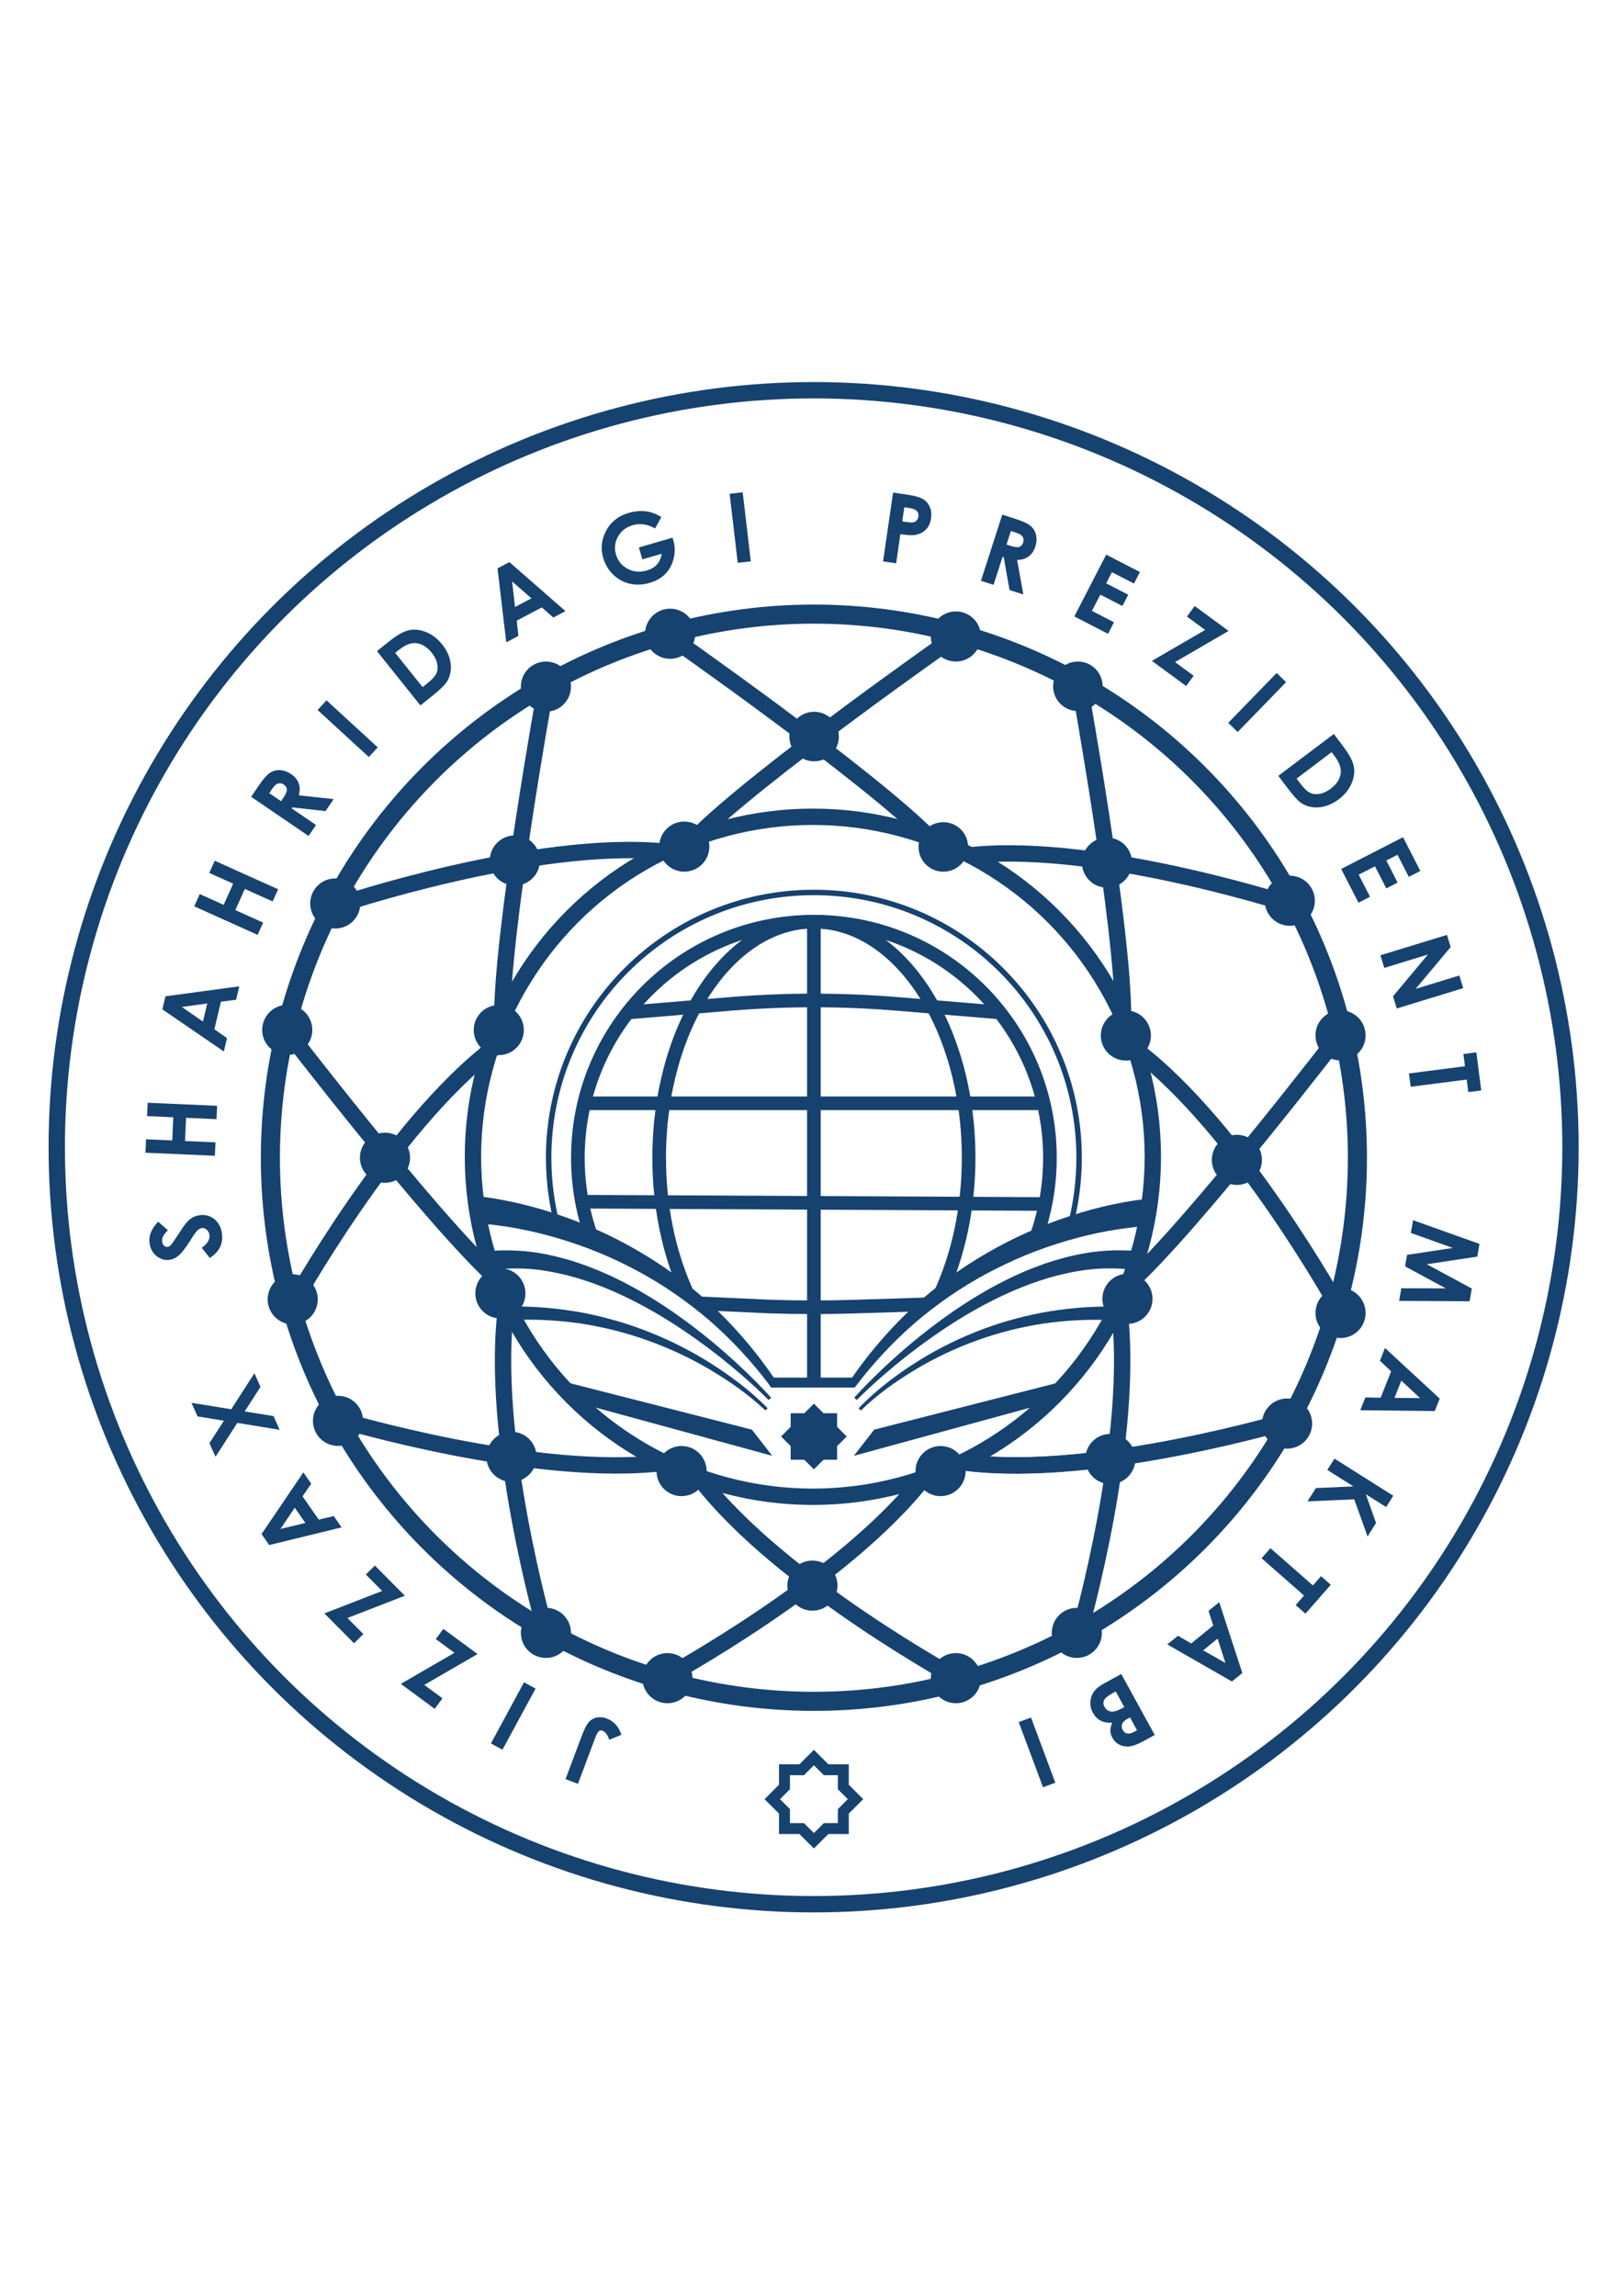 <?xml version="1.0" encoding="utf-8"?>
<!-- Generator: Adobe Illustrator 23.1.0, SVG Export Plug-In . SVG Version: 6.00 Build 0)  -->
<svg version="1.1" id="Layer_1" xmlns="http://www.w3.org/2000/svg" xmlns:xlink="http://www.w3.org/1999/xlink" x="0px" y="0px"
	 viewBox="0 0 595.28 841.89" style="enable-background:new 0 0 595.28 841.89;" xml:space="preserve">
<style type="text/css">
	.st0{fill:none;stroke:#164270;stroke-width:6;stroke-miterlimit:10;}
	.st1{fill:none;stroke:#164270;stroke-width:7;stroke-miterlimit:10;}
	.st2{fill:#164270;}
	.st3{fill:none;stroke:#164270;stroke-width:2;stroke-miterlimit:10;}
	.st4{fill:none;stroke:#164270;stroke-width:5;stroke-miterlimit:10;}
	.st5{fill:none;stroke:#164270;stroke-width:4;stroke-miterlimit:10;}
	.st6{fill:none;stroke:#164270;stroke-width:3.65;stroke-miterlimit:10;}
</style>
<circle class="st0" cx="298.42" cy="420.7" r="277.6"/>
<circle class="st1" cx="298.52" cy="424.55" r="199.35"/>
<g>
	<path class="st2" d="M211.98,654.14l-4.56-1.71l5.95-15.84c0.95-2.52,1.81-4.21,2.59-5.08c0.78-0.87,1.75-1.43,2.89-1.68
		c1.15-0.25,2.36-0.14,3.65,0.34c2.63,0.99,4.43,2.98,5.42,5.98l-4.43,1.84c-0.42-1.09-0.83-1.88-1.23-2.35
		c-0.4-0.47-0.84-0.8-1.32-0.98c-0.49-0.18-0.93-0.11-1.32,0.21s-0.85,1.18-1.38,2.58L211.98,654.14z"/>
	<path class="st2" d="M184.29,641.63l-4.24-2.29l12.15-22.42l4.24,2.3L184.29,641.63z"/>
	<path class="st2" d="M159.43,626.64l-12.42-9.15l19.67-11.39l-6.84-5.03l2.77-3.75l12.55,9.24l-19.55,11.31l6.68,4.92
		L159.43,626.64z"/>
	<path class="st2" d="M129.85,602.6l-10.87-10.95l21.19-8.23l-5.98-6.03l3.31-3.28l10.98,11.06l-21.06,8.16l5.84,5.89L129.85,602.6z
		"/>
	<path class="st2" d="M98.74,566.59l-2.81-4.04l15.33-22.61l2.88,4.14l-3.17,4.64l5.94,8.54l5.5-1.3l2.88,4.14L98.74,566.59z
		 M102.87,560.68l9.14-2.19l-3.9-5.6L102.87,560.68z"/>
	<path class="st2" d="M79.04,534.21l-2.22-4.99l5.3-8.23l-9.66-1.58l-2.22-4.98l14.58,2.36l8.5-13.2l2.22,4.99l-5.8,9.01l10.58,1.71
		l2.24,5.02l-15.52-2.53L79.04,534.21z"/>
	<path class="st2" d="M58,447.99l3.6,3.17c-1.59,1.47-2.3,2.86-2.13,4.15c0.08,0.63,0.31,1.13,0.7,1.49
		c0.39,0.36,0.8,0.51,1.22,0.46c0.42-0.05,0.81-0.25,1.15-0.58c0.46-0.45,1.39-1.77,2.81-3.94c1.31-2.03,2.13-3.27,2.49-3.71
		c0.86-1.1,1.72-1.91,2.57-2.43s1.81-0.85,2.87-0.98c2.08-0.26,3.88,0.24,5.41,1.51c1.53,1.26,2.44,3.05,2.73,5.36
		c0.23,1.8-0.02,3.43-0.73,4.87c-0.71,1.45-1.96,2.77-3.73,3.96L74,457.58c2.08-1.5,3.02-3.04,2.83-4.62
		c-0.1-0.83-0.43-1.49-0.98-1.99c-0.55-0.5-1.14-0.71-1.77-0.63c-0.57,0.07-1.12,0.36-1.64,0.85s-1.28,1.54-2.28,3.14
		c-1.9,3.04-3.41,5.04-4.53,6c-1.12,0.96-2.29,1.51-3.5,1.67c-1.75,0.22-3.34-0.26-4.77-1.44c-1.42-1.18-2.26-2.75-2.51-4.71
		c-0.16-1.26-0.02-2.5,0.42-3.72C55.71,450.89,56.62,449.52,58,447.99z"/>
	<path class="st2" d="M53.35,422.71l0.22-4.92l9.61,0.42l0.37-8.5l-9.61-0.42l0.22-4.9l25.47,1.12l-0.22,4.9l-11.17-0.49l-0.37,8.5
		l11.17,0.49l-0.22,4.92L53.35,422.71z"/>
	<path class="st2" d="M59.55,370.14l1.14-4.79l27.07-3.66l-1.16,4.91l-5.57,0.73l-2.4,10.12l4.63,3.23l-1.16,4.91L59.55,370.14z
		 M66.71,369.27l7.73,5.35l1.57-6.64L66.71,369.27z"/>
	<path class="st2" d="M71.24,332.36l2.02-4.49l8.77,3.95l3.49-7.76l-8.77-3.95l2.01-4.47l23.25,10.46l-2.01,4.47l-10.2-4.59
		l-3.49,7.76l10.2,4.59l-2.02,4.49L71.24,332.36z"/>
	<path class="st2" d="M92.11,292.19l2.9-4.25c1.59-2.33,2.93-3.84,4.01-4.55c1.09-0.7,2.32-1.03,3.69-0.97
		c1.37,0.06,2.72,0.54,4.04,1.43c1.38,0.94,2.31,2.07,2.79,3.36c0.48,1.3,0.5,2.78,0.07,4.44l12.77,1.4l-2.99,4.38l-12.15-1.35
		l-0.25,0.37l8.92,6.09l-2.74,4.01L92.11,292.19z M103.08,293.8l0.86-1.26c0.87-1.27,1.3-2.27,1.29-2.98
		c-0.01-0.71-0.4-1.33-1.17-1.86c-0.46-0.31-0.94-0.47-1.44-0.46c-0.5,0.01-0.96,0.16-1.39,0.46s-1,0.98-1.72,2.05l-0.75,1.1
		L103.08,293.8z"/>
	<path class="st2" d="M116.49,260.37l3.26-3.55l18.79,17.24l-3.26,3.55L116.49,260.37z"/>
	<path class="st2" d="M138.26,238.77l4.49-3.59c2.89-2.32,5.33-3.68,7.31-4.09c1.98-0.41,4.07-0.17,6.27,0.72
		c2.2,0.89,4.17,2.41,5.89,4.56c1.23,1.53,2.1,3.15,2.62,4.84c0.52,1.69,0.67,3.32,0.45,4.89c-0.22,1.57-0.72,2.93-1.5,4.09
		c-0.79,1.16-2.47,2.77-5.04,4.84l-4.56,3.65L138.26,238.77z M144.94,239.41L155,251.97l1.76-1.41c1.73-1.39,2.83-2.59,3.29-3.61
		s0.57-2.2,0.31-3.54c-0.26-1.34-0.93-2.69-2.03-4.06c-1.69-2.11-3.6-3.28-5.71-3.5c-1.9-0.2-4.03,0.65-6.39,2.53L144.94,239.41z"/>
	<path class="st2" d="M182.48,208.43l4.35-2.3l20.57,17.98l-4.46,2.35l-4.21-3.72l-9.2,4.85l0.61,5.61l-4.46,2.35L182.48,208.43z
		 M187.84,213.25l1.06,9.34l6.03-3.18L187.84,213.25z"/>
	<path class="st2" d="M242.59,189.6l-2.34,4.2c-2.72-1.59-5.46-1.99-8.22-1.19c-2.41,0.7-4.2,2.09-5.36,4.16
		c-1.16,2.07-1.41,4.25-0.75,6.54c0.69,2.36,2.11,4.12,4.28,5.27c2.17,1.15,4.49,1.37,6.96,0.65c1.61-0.47,2.87-1.2,3.78-2.2
		c0.91-1,1.49-2.32,1.75-3.96l-7.09,2.06l-1.27-4.38l12.32-3.58l0.33,1.02c0.62,2.14,0.66,4.33,0.11,6.58
		c-0.55,2.24-1.56,4.13-3.03,5.65c-1.47,1.52-3.39,2.63-5.77,3.32c-2.54,0.74-4.97,0.84-7.28,0.32c-2.31-0.53-4.35-1.64-6.1-3.35
		c-1.75-1.71-2.97-3.74-3.66-6.1c-0.94-3.24-0.69-6.37,0.76-9.39c1.71-3.59,4.61-5.98,8.68-7.16c2.13-0.62,4.24-0.8,6.32-0.55
		C238.76,187.72,240.62,188.42,242.59,189.6z"/>
	<path class="st2" d="M267.61,181.08l4.79-0.56l2.98,25.32l-4.79,0.56L267.61,181.08z"/>
	<path class="st2" d="M327.56,180.64l5.09,0.74c2.76,0.4,4.71,0.94,5.85,1.63c1.14,0.69,1.99,1.65,2.52,2.89
		c0.54,1.24,0.69,2.65,0.46,4.24c-0.26,1.76-0.93,3.16-2.02,4.19c-1.09,1.03-2.46,1.66-4.1,1.89c-0.96,0.13-2.67,0.01-5.12-0.34
		l-1.55,10.69l-4.8-0.7L327.56,180.64z M330.93,191.2l1.53,0.22c1.2,0.17,2.05,0.21,2.54,0.11c0.49-0.1,0.9-0.33,1.23-0.69
		c0.33-0.36,0.53-0.82,0.61-1.38c0.14-0.98-0.13-1.74-0.82-2.3c-0.5-0.41-1.5-0.73-2.98-0.94l-1.36-0.2L330.93,191.2z"/>
	<path class="st2" d="M367.61,188.72l4.89,1.58c2.68,0.86,4.51,1.72,5.5,2.56c0.98,0.85,1.64,1.93,1.97,3.27
		c0.33,1.33,0.26,2.76-0.23,4.28c-0.51,1.59-1.33,2.8-2.44,3.63c-1.11,0.83-2.52,1.27-4.24,1.32l2.27,12.64l-5.05-1.63l-2.14-12.04
		l-0.42-0.14l-3.31,10.28l-4.62-1.49L367.61,188.72z M369.17,199.69l1.45,0.47c1.47,0.47,2.54,0.61,3.22,0.4
		c0.68-0.21,1.16-0.76,1.45-1.65c0.17-0.53,0.18-1.03,0.03-1.51c-0.15-0.48-0.42-0.88-0.83-1.2c-0.41-0.32-1.22-0.68-2.45-1.07
		l-1.27-0.41L369.17,199.69z"/>
	<path class="st2" d="M405.73,203.39l12.37,6.38l-2.18,4.22l-8.09-4.17l-2.11,4.1l8.09,4.17l-2.14,4.14l-8.09-4.17l-3.08,5.96
		l8.09,4.17l-2.18,4.24l-12.37-6.38L405.73,203.39z"/>
	<path class="st2" d="M438.18,222.24l12.44,9.13l-19.65,11.42l6.84,5.02l-2.76,3.76l-12.56-9.22l19.53-11.34l-6.68-4.91
		L438.18,222.24z"/>
	<path class="st2" d="M468.25,246.79l3.46,3.36l-17.76,18.29l-3.46-3.36L468.25,246.79z"/>
	<path class="st2" d="M489.22,269.15l3.46,4.59c2.24,2.96,3.53,5.43,3.88,7.42c0.35,1.99,0.06,4.07-0.89,6.25
		c-0.95,2.18-2.52,4.1-4.73,5.76c-1.57,1.18-3.2,2.01-4.91,2.48c-1.71,0.47-3.34,0.58-4.9,0.32s-2.91-0.8-4.05-1.62
		c-1.14-0.82-2.7-2.54-4.7-5.18l-3.52-4.66L489.22,269.15z M488.39,275.82l-12.83,9.7l1.36,1.8c1.34,1.77,2.51,2.9,3.52,3.39
		c1.01,0.49,2.18,0.63,3.53,0.41c1.34-0.22,2.72-0.86,4.12-1.92c2.16-1.63,3.38-3.5,3.66-5.61c0.25-1.9-0.54-4.05-2.35-6.46
		L488.39,275.82z"/>
	<path class="st2" d="M514.6,307.01l6.35,12.38l-4.23,2.17l-4.15-8.1l-4.1,2.1l4.15,8.1l-4.15,2.13l-4.16-8.1l-5.97,3.06l4.16,8.1
		l-4.24,2.18l-6.35-12.38L514.6,307.01z"/>
	<path class="st2" d="M530.71,342.84l1.36,4.45l-12.85,15.34l16.04-4.91l1.42,4.64l-24.38,7.46l-1.37-4.46l12.8-15.32l-16,4.9
		l-1.42-4.64L530.71,342.84z"/>
	<path class="st2" d="M541.49,385.9l1.8,13.98l-4.75,0.61l-0.59-4.61l-20.54,2.65l-0.63-4.88l20.54-2.65l-0.58-4.49L541.49,385.9z"
		/>
	<path class="st2" d="M542.64,456.15l-0.8,4.66l-18.53,2.8l16.51,8.91l-0.8,4.66l-25.85-0.13l0.8-4.63l16.33,0.05l-14.95-8.08
		l0.73-4.21l16.78-2.55l-15.39-5.5l0.81-4.66L542.64,456.15z"/>
	<path class="st2" d="M528.06,512.88l-1.82,4.57l-27.32-0.3l1.86-4.69l5.62,0.09l3.84-9.67l-4.12-3.87l1.86-4.69L528.06,512.88z
		 M520.85,512.7l-6.87-6.41l-2.52,6.34L520.85,512.7z"/>
	<path class="st2" d="M511.02,548.5l-2.62,4.15l-7.44-4.69l3.74,10.54l-3.11,4.93l-4.88-13.6l-17.15,0.73l3.07-4.87l13.78-0.61
		l-9.58-6.04l2.62-4.15L511.02,548.5z"/>
	<path class="st2" d="M488.11,581.16l-9.3,10.59l-3.59-3.16l3.07-3.49l-15.57-13.67l3.25-3.7l15.57,13.67l2.98-3.4L488.11,581.16z"
		/>
	<path class="st2" d="M455.66,613.51l-3.82,3.11l-23.7-13.59l3.91-3.18l4.86,2.82l8.07-6.57l-1.71-5.38l3.91-3.18L455.66,613.51z
		 M449.46,609.84l-2.87-8.95l-5.29,4.31L449.46,609.84z"/>
	<path class="st2" d="M411.25,613.88l12.28,22.35l-3.51,1.93c-2.04,1.12-3.6,1.81-4.69,2.06c-1.53,0.38-2.96,0.31-4.28-0.22
		c-1.32-0.53-2.34-1.44-3.06-2.75c-0.47-0.85-0.71-1.72-0.73-2.61c-0.02-0.89,0.21-1.86,0.68-2.92c-1.71,0.11-3.14-0.14-4.29-0.76
		c-1.15-0.61-2.09-1.57-2.81-2.88c-0.69-1.25-1-2.58-0.91-3.97c0.08-1.39,0.49-2.62,1.24-3.7c0.74-1.08,2.02-2.11,3.82-3.1
		L411.25,613.88z M412.37,626l-3.15-5.73l-1.07,0.59c-1.77,0.97-2.83,1.85-3.2,2.63c-0.37,0.78-0.32,1.6,0.15,2.45
		c0.53,0.96,1.31,1.52,2.33,1.68c1.03,0.16,2.38-0.22,4.05-1.14L412.37,626z M417.05,634.51l-2.59-4.71l-0.93,0.51
		c-1.04,0.57-1.69,1.21-1.95,1.92c-0.26,0.71-0.19,1.44,0.22,2.19c0.38,0.7,0.93,1.12,1.63,1.27c0.7,0.15,1.54-0.05,2.52-0.58
		L417.05,634.51z"/>
	<path class="st2" d="M387.07,653.73l-4.51,1.68l-8.92-23.89l4.51-1.69L387.07,653.73z"/>
</g>
<circle class="st0" cx="298.15" cy="424.2" r="124.68"/>
<path class="st3" d="M204.69,450.35c-2.25-8.22-3.46-16.86-3.46-25.8c0-53.73,43.56-97.28,97.28-97.28s97.28,43.56,97.28,97.28
	c0,8.72-1.15,17.18-3.3,25.22"/>
<path class="st4" d="M217.06,453.94c-3.31-9.17-5.11-19.07-5.11-29.38c0-47.81,38.76-86.57,86.57-86.57s86.57,38.76,86.57,86.57
	c0,11.01-2.06,21.54-5.8,31.23"/>
<path class="st4" d="M252.12,474.43c-0.54-1.13-0.52-1.15-1.03-2.32c-5.89-13.65-9.32-29.99-9.32-47.56
	c0-47.81,25.41-86.57,56.75-86.57s56.75,38.76,56.75,86.57c0,18.87-3.96,36.33-10.67,50.55"/>
<line class="st4" x1="298.52" y1="337.98" x2="298.52" y2="505.46"/>
<path class="st4" d="M243.29,404.59"/>
<path class="st4" d="M353.79,404.86"/>
<path class="st4" d="M243.03,442.74"/>
<path class="st4" d="M354.03,442.6"/>
<path class="st4" d="M300.04,363.2"/>
<path class="st4" d="M341.12,367.36"/>
<path class="st4" d="M298.12,363.2"/>
<path class="st4" d="M257.04,367.36"/>
<path class="st4" d="M254.67,479.52"/>
<path class="st4" d="M342.81,478.67"/>
<path class="st4" d="M243.29,366.59"/>
<path class="st4" d="M353.79,366.86"/>
<path class="st4" d="M243.03,404.74"/>
<path class="st4" d="M354.03,404.6"/>
<path class="st4" d="M300.04,325.2"/>
<path class="st4" d="M341.12,329.36"/>
<path class="st4" d="M298.12,325.2"/>
<path class="st4" d="M257.04,329.36"/>
<path class="st4" d="M254.67,441.52"/>
<path class="st4" d="M342.81,440.67"/>
<line class="st4" x1="383.42" y1="441.52" x2="211.95" y2="440.67"/>
<line class="st4" x1="382.77" y1="404.59" x2="214.27" y2="404.59"/>
<path class="st4" d="M367.58,371.35l-38.1-3.18c-20.61-1.72-41.32-1.72-61.93,0l-38.11,3.19"/>
<path class="st4" d="M340.33,478.29l-26.61,0.85c-10.4,0.33-20.81,0.33-31.22-0.01l-25.53-1.17"/>
<g>
	<path class="st2" d="M421.78,449.6c-0.49,0.01-1.18,0.04-1.79,0.08c-0.63,0.04-1.27,0.08-1.92,0.14c-1.29,0.11-2.58,0.24-3.88,0.4
		c-2.59,0.32-5.19,0.71-7.78,1.18c-5.18,0.94-10.32,2.19-15.39,3.68c-5.07,1.5-10.08,3.25-14.99,5.26c-4.9,2.03-9.7,4.32-14.38,6.83
		c-9.37,5.04-18.16,11.16-26.29,18.12c-8.05,7.04-15.39,14.93-21.87,23.53l-2.33-1.64c6.1-9.1,13.17-17.61,21.07-25.31
		c7.97-7.63,16.74-14.48,26.2-20.26c4.73-2.89,9.61-5.56,14.62-7.96c5.02-2.38,10.17-4.51,15.42-6.38
		c5.25-1.86,10.6-3.48,16.05-4.78c2.72-0.66,5.47-1.22,8.25-1.72c1.39-0.24,2.79-0.47,4.2-0.67c0.71-0.1,1.42-0.19,2.14-0.27
		c0.74-0.08,1.4-0.16,2.27-0.22L421.78,449.6z"/>
</g>
<g>
	<path class="st2" d="M174.26,438.61c0.87,0.06,1.53,0.13,2.27,0.22c0.72,0.08,1.43,0.17,2.14,0.27c1.41,0.2,2.81,0.42,4.2,0.67
		c2.78,0.5,5.53,1.07,8.25,1.72c5.45,1.3,10.8,2.91,16.05,4.78c5.25,1.87,10.4,4,15.42,6.38c5.01,2.4,9.89,5.07,14.62,7.96
		c9.47,5.78,18.24,12.64,26.2,20.26c7.9,7.71,14.96,16.21,21.07,25.31l-2.33,1.64c-6.48-8.6-13.82-16.5-21.87-23.53
		c-8.12-6.96-16.92-13.08-26.29-18.12c-4.68-2.52-9.48-4.81-14.38-6.83c-4.91-2-9.92-3.76-14.99-5.26
		c-5.07-1.49-10.22-2.74-15.39-3.68c-2.59-0.47-5.18-0.86-7.78-1.18c-1.3-0.16-2.59-0.29-3.88-0.4c-0.64-0.05-1.28-0.1-1.92-0.14
		c-0.61-0.04-1.3-0.07-1.79-0.08L174.26,438.61z"/>
</g>
<g>
	<path class="st2" d="M281.91,513.41c-3.44-3.47-7.1-6.78-10.81-9.97c-3.72-3.2-7.55-6.27-11.47-9.21
		c-7.85-5.85-16.03-11.27-24.64-15.82c-8.58-4.58-17.58-8.34-26.85-10.72c-4.64-1.15-9.34-2.03-14.05-2.37
		c-4.71-0.32-9.41-0.2-14.03,0.41l-0.83-6.95c5.19-0.44,10.38-0.32,15.48,0.28c5.1,0.62,10.08,1.81,14.93,3.26
		c9.69,3,18.81,7.36,27.38,12.48c8.59,5.09,16.63,10.99,24.28,17.3c3.82,3.16,7.53,6.45,11.12,9.86c3.59,3.41,7.09,6.89,10.42,10.59
		L281.91,513.41z"/>
</g>
<g>
	<path class="st2" d="M313.31,512.54c3.32-3.7,6.82-7.18,10.42-10.59c3.6-3.4,7.3-6.69,11.12-9.86c7.65-6.3,15.69-12.21,24.28-17.3
		c8.57-5.12,17.68-9.48,27.38-12.48c4.85-1.45,9.83-2.64,14.93-3.26c5.1-0.6,10.29-0.73,15.48-0.28l-0.83,6.95
		c-4.61-0.61-9.31-0.74-14.03-0.41c-4.71,0.34-9.41,1.22-14.05,2.37c-9.28,2.39-18.28,6.15-26.85,10.72
		c-8.61,4.55-16.79,9.96-24.64,15.82c-3.92,2.94-7.74,6.01-11.47,9.21c-3.72,3.2-7.37,6.5-10.81,9.97L313.31,512.54z"/>
</g>
<g>
	<path class="st2" d="M280.72,517.2c-6.14-5.8-13.18-10.71-20.46-15.02c-7.31-4.29-15.01-7.89-22.97-10.71
		c-7.95-2.85-16.17-4.87-24.48-6.15c-8.33-1.2-16.74-1.63-25.12-1.25l-0.14-5c8.7-0.06,17.4,0.71,25.93,2.27
		c8.52,1.64,16.88,4.03,24.9,7.25c8.03,3.19,15.73,7.15,22.99,11.79c7.24,4.66,14.12,9.85,20.19,16.02L280.72,517.2z"/>
</g>
<g>
	<path class="st2" d="M314.9,516.45c5.93-6.2,12.71-11.42,19.86-16.09c7.17-4.64,14.79-8.61,22.75-11.79
		c7.95-3.22,16.24-5.59,24.69-7.21c8.46-1.55,17.09-2.31,25.71-2.25l-0.14,5c-8.31-0.37-16.65,0.04-24.91,1.23
		c-8.24,1.26-16.39,3.26-24.27,6.11c-7.88,2.81-15.5,6.42-22.72,10.71c-7.19,4.31-14.12,9.25-20.13,15.08L314.9,516.45z"/>
</g>
<polygon class="st5" points="313.78,659.77 309.31,664.24 309.31,670.56 302.99,670.56 298.52,675.03 294.05,670.56 287.73,670.56 
	287.73,664.24 283.26,659.77 287.73,655.3 287.73,648.98 294.05,648.98 298.52,644.51 302.99,648.98 309.31,648.98 309.31,655.3 "/>
<polygon class="st2" points="310.56,526.77 307.03,530.3 307.03,535.29 302.04,535.29 298.52,538.81 294.99,535.29 290,535.29 
	290,530.3 286.47,526.77 290,523.24 290,518.25 294.99,518.25 298.52,514.73 302.04,518.25 307.03,518.25 307.03,523.24 "/>
<path class="st0" d="M244.5,232.61c0,0,73.63,51.43,96.62,74.74"/>
<path class="st0" d="M396.03,251.79c0,0,15.99,88.38,15.87,121.11"/>
<path class="st0" d="M492.46,377.93c0,0-54.61,71.31-78.9,93.25"/>
<path class="st0" d="M474.15,520.46c0,0-72.71,21.94-120.35,15.87"/>
<path class="st0" d="M475.15,520.46c0,0-72.71,21.94-120.35,15.87"/>
<path class="st0" d="M353.1,616.66c0,0-66.83-36.08-96.13-74.13"/>
<path class="st0" d="M200.3,599.07c0,0-21.13-72.95-14.53-120.52"/>
<path class="st0" d="M106.63,479.43c0,0,36.63-66.53,74.93-95.51"/>
<path class="st0" d="M123.76,332.02c0,0,71.97-24.27,119.78-19.74"/>
<path class="st0" d="M351.59,232.61c0,0-73.63,51.43-96.62,74.74"/>
<path class="st0" d="M200.07,252.79c0,0-15.99,88.38-15.87,121.11"/>
<path class="st0" d="M103.63,375.93c0,0,54.61,71.31,78.9,93.25"/>
<path class="st0" d="M123.95,520.46c0,0,72.71,21.94,120.35,15.87"/>
<path class="st0" d="M242.99,615.66c0,0,66.83-36.08,96.13-74.13"/>
<path class="st0" d="M395.79,599.07c0,0,21.13-72.95,14.53-120.52"/>
<path class="st0" d="M491.46,480.43c0,0-36.63-66.53-74.93-95.51"/>
<path class="st0" d="M476.39,332.71c0,0-72.09-23.9-119.88-19.12"/>
<circle class="st2" cx="182.94" cy="377.73" r="9.19"/>
<circle class="st2" cx="245.79" cy="232.4" r="9.19"/>
<circle class="st2" cx="200.23" cy="251.79" r="9.19"/>
<circle class="st2" cx="395.34" cy="251.67" r="9.08"/>
<circle class="st2" cx="200.23" cy="598.79" r="9.19"/>
<circle class="st2" cx="394.96" cy="598.79" r="9.19"/>
<circle class="st2" cx="350.59" cy="233.4" r="9.19"/>
<circle class="st2" cx="244.79" cy="615.4" r="9.19"/>
<circle class="st2" cx="350.59" cy="615.4" r="9.19"/>
<circle class="st2" cx="472.07" cy="522.04" r="9.19"/>
<circle class="st2" cx="473.07" cy="330.31" r="9.19"/>
<circle class="st2" cx="491.68" cy="481.48" r="9.19"/>
<circle class="st2" cx="491.68" cy="379.68" r="9.19"/>
<circle class="st2" cx="123.97" cy="521.04" r="9.19"/>
<circle class="st2" cx="122.97" cy="331.31" r="9.19"/>
<circle class="st2" cx="107.36" cy="476.48" r="9.19"/>
<circle class="st2" cx="105.36" cy="377.68" r="9.19"/>
<circle class="st2" cx="188.84" cy="315.54" r="9.19"/>
<circle class="st2" cx="141.2" cy="424.55" r="9.19"/>
<circle class="st2" cx="187.61" cy="534.23" r="9.19"/>
<circle class="st2" cx="406.02" cy="316.33" r="9.19"/>
<circle class="st2" cx="453.66" cy="425.34" r="9.19"/>
<circle class="st2" cx="407.25" cy="535.02" r="9.19"/>
<circle class="st2" cx="297.98" cy="581.46" r="9.19"/>
<circle class="st2" cx="298.6" cy="270.1" r="9.08"/>
<circle class="st2" cx="345.99" cy="310.58" r="9.08"/>
<circle class="st2" cx="250.98" cy="310.46" r="9.19"/>
<circle class="st2" cx="344.98" cy="539.46" r="9.19"/>
<circle class="st2" cx="249.98" cy="539.46" r="9.19"/>
<circle class="st2" cx="183.53" cy="474.29" r="9.19"/>
<circle class="st2" cx="412.94" cy="379.73" r="9.19"/>
<circle class="st2" cx="413.53" cy="476.29" r="9.19"/>
<polygon class="st2" points="388.24,507 320.64,524.26 313.17,533.86 383.7,514.6 "/>
<polygon class="st2" points="208.17,507 275.77,524.26 283.24,533.86 212.71,514.6 "/>
<line class="st6" x1="282.77" y1="507" x2="313.53" y2="507"/>
<path class="st2" d="M282.77,508.81l-0.63-1.04l0.63-2.13c0,0,1.18,2.64,0.63,2.89C282.84,508.79,282.77,508.81,282.77,508.81z"/>
</svg>
